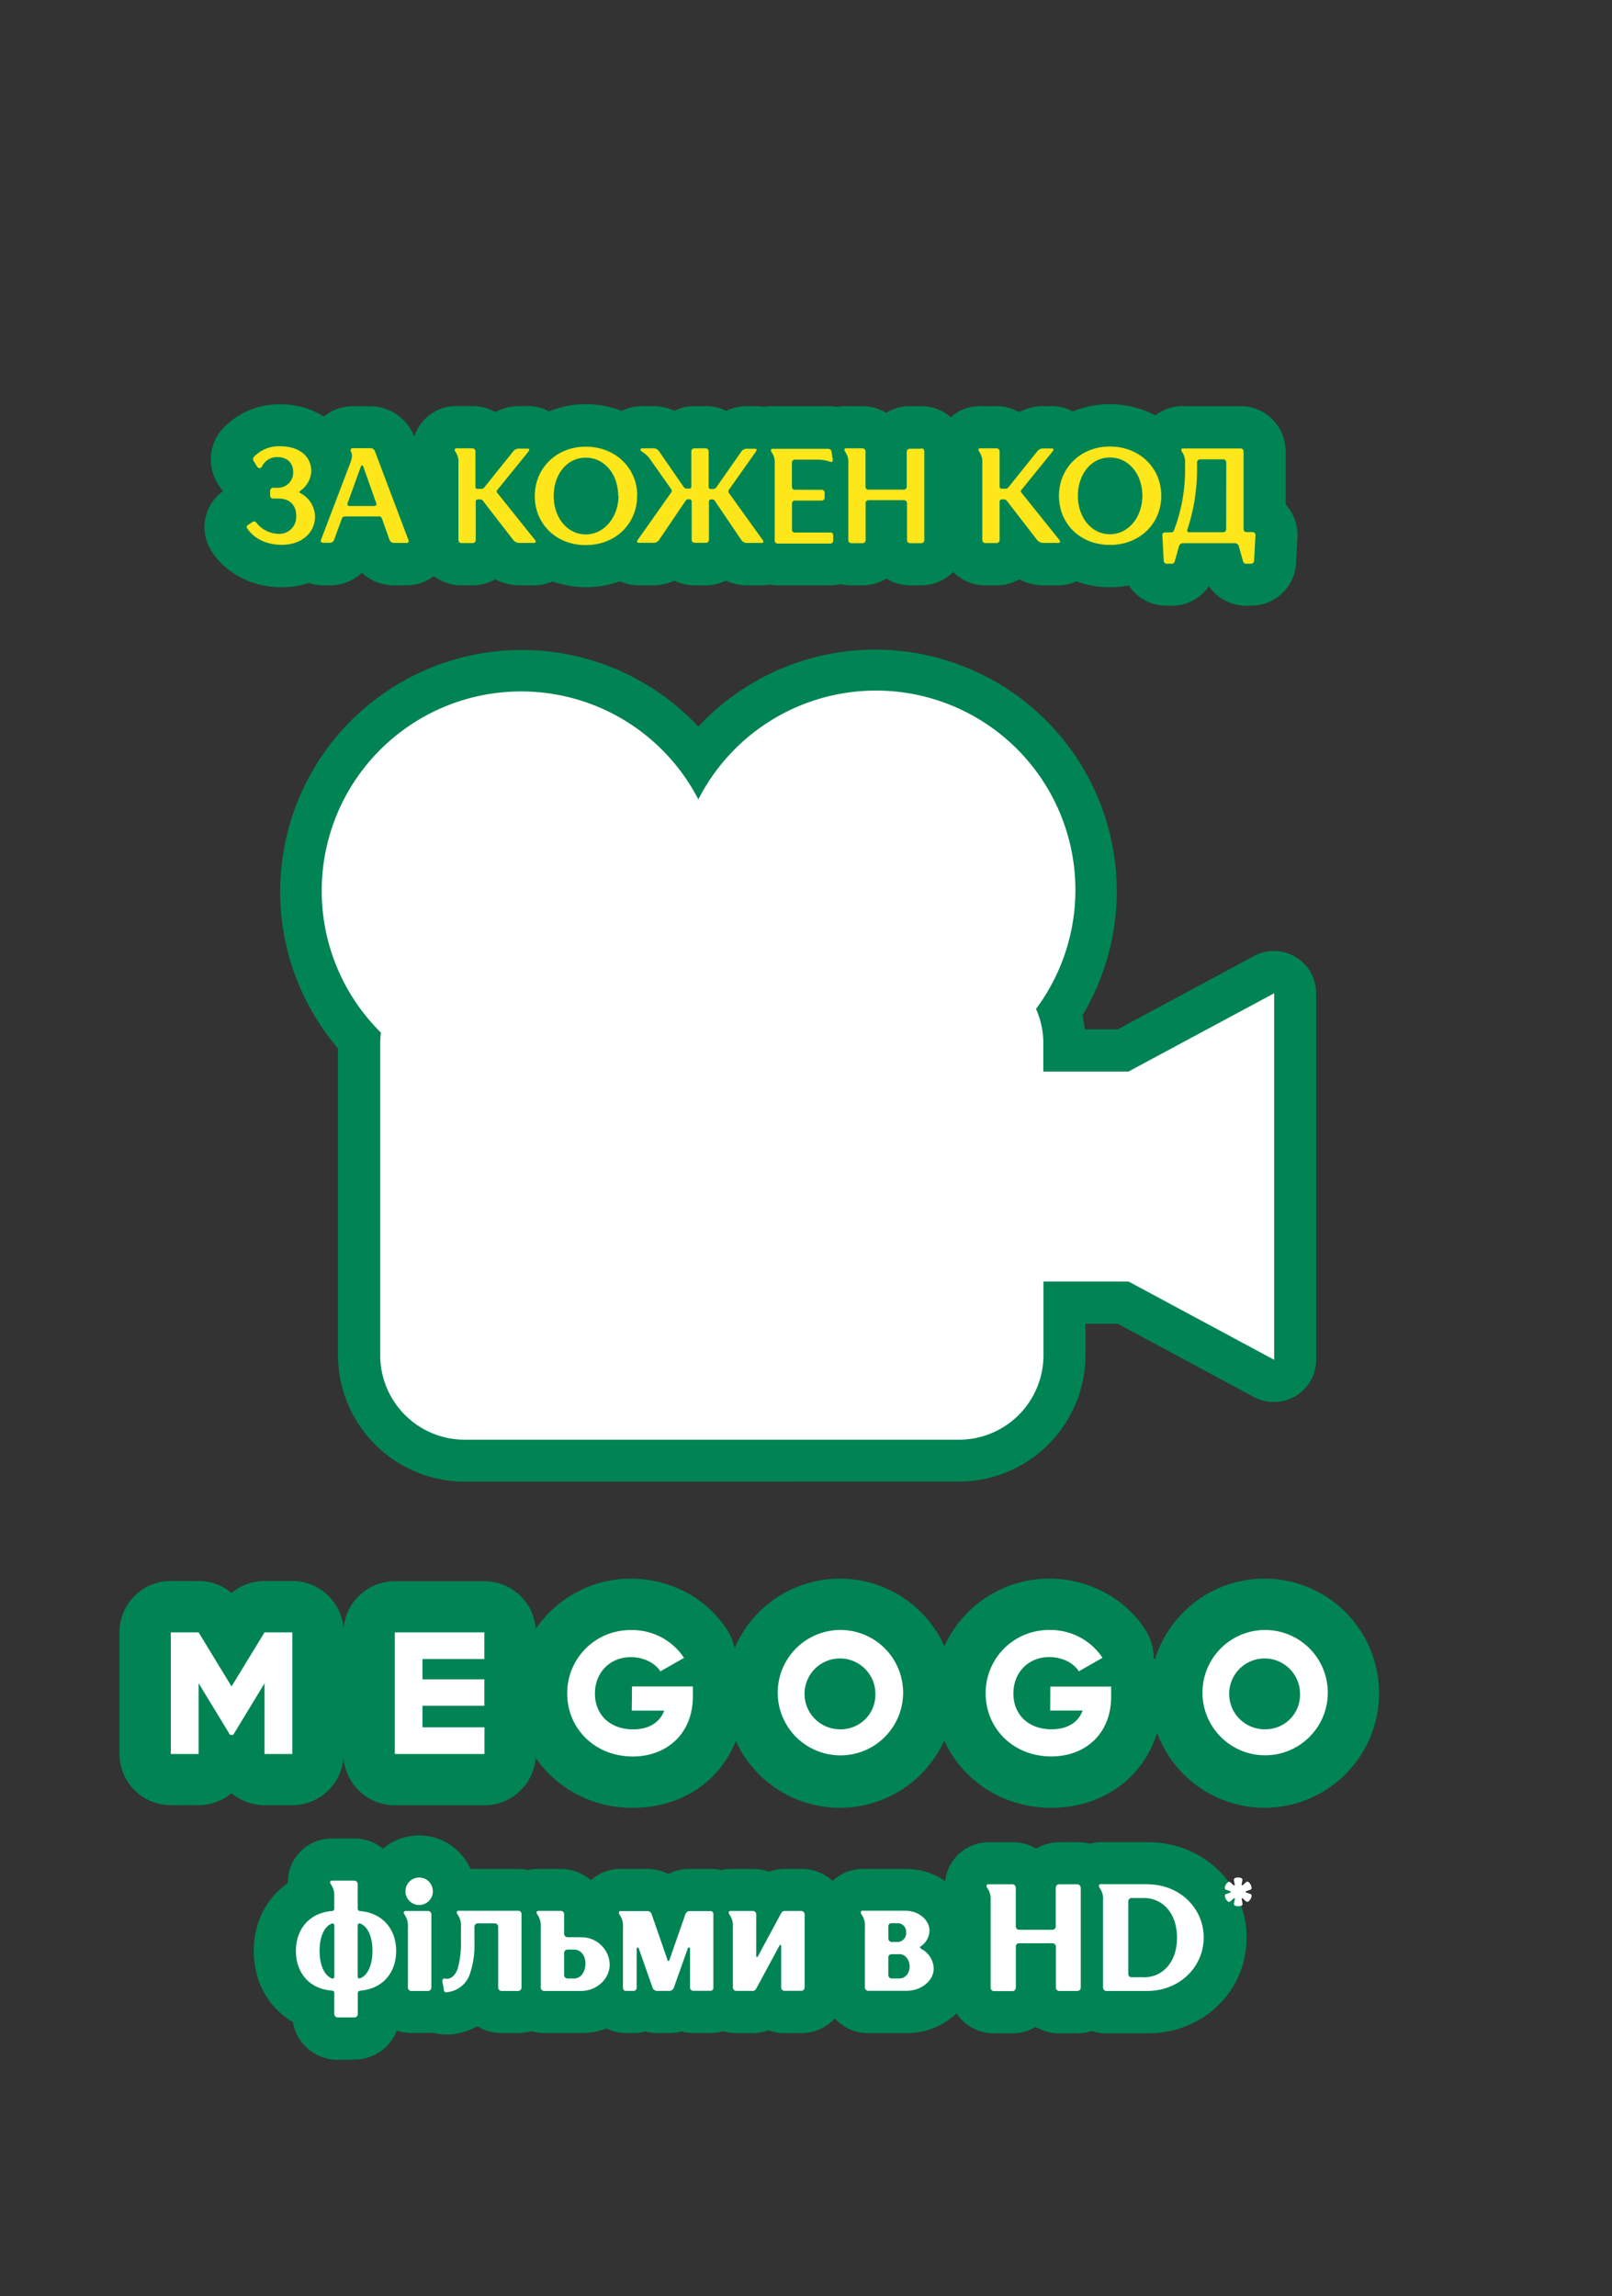 <svg id="Layer_35_copy_2" data-name="Layer 35 copy 2" xmlns="http://www.w3.org/2000/svg" viewBox="0 0 476.95 679.45"><rect x="0" y="0" width="476.95" height="679.45" fill="#333333" stroke="none"/><title>megogo</title><g id="desc-megogo"><path d="M99.88,609.47a13.46,13.46,0,0,1-13.25-11.18c-7.11-4.12-11.55-11.77-11.55-21,0-8.57,3.84-15.79,10.1-20.1a13.19,13.19,0,0,1,1.47-6.28A13,13,0,0,1,98.17,544h6.67a13.45,13.45,0,0,1,8.49,3,16.56,16.56,0,0,1,25.85,6h14.13a13.72,13.72,0,0,1,3,.33,13.34,13.34,0,0,1,2.95-.33h6.66a13.41,13.41,0,0,1,8.89,3.34,13,13,0,0,1,8.73-3.34h8a13.55,13.55,0,0,1,6.21,1.5A13.59,13.59,0,0,1,204,553h6.22a13.72,13.72,0,0,1,3,.33,13.72,13.72,0,0,1,3-.33h6.63a13.52,13.52,0,0,1,4.71.84,13.46,13.46,0,0,1,4.7-.84h5a13.42,13.42,0,0,1,9.1,3.56,13,13,0,0,1,9-3.56H268a20.42,20.42,0,0,1,11.64,3.58,13,13,0,0,1,12.91-11.47h7.16A13.58,13.58,0,0,1,306.6,547a13.58,13.58,0,0,1,6.94-1.91h5.36a13.54,13.54,0,0,1,3.47.45,13.22,13.22,0,0,1,3.42-.45h13.83c16.38,0,29.22,12.4,29.22,28.23S356,601.65,339.62,601.65H327.34a13.52,13.52,0,0,1-4.28-.7,13.76,13.76,0,0,1-4.32.7h-5.36a13.57,13.57,0,0,1-6.94-1.9,13.57,13.57,0,0,1-6.94,1.9h-5.45A13.43,13.43,0,0,1,283,595.78a21.35,21.35,0,0,1-14.8,5.81H256.88a13.39,13.39,0,0,1-9.88-4.34,13.41,13.41,0,0,1-9.89,4.34h-5a13.13,13.13,0,0,1-4.68-.84,13.41,13.41,0,0,1-4.69.84h-4.91A13.43,13.43,0,0,1,214,601a13,13,0,0,1-3.82.56h-5a13.51,13.51,0,0,1-3.52-.47,13.38,13.38,0,0,1-3.51.47h-3.78a13.22,13.22,0,0,1-3.42-.45,13.24,13.24,0,0,1-3.43.45h-2.25a13.3,13.3,0,0,1-5.82-1.33,21.62,21.62,0,0,1-7.47,1.33H161a13.37,13.37,0,0,1-3.82-.55,13.51,13.51,0,0,1-3.84.55H148.4a13.58,13.58,0,0,1-7.16-2,20.67,20.67,0,0,1-8,2.43H132a13.5,13.5,0,0,1-3.79-.53c-.5,0-1,.08-1.52.08h-5a13.24,13.24,0,0,1-4.28-.7,13.51,13.51,0,0,1-12.57,8.58Z" fill="#008453"/><path d="M374.16,534.91a33.94,33.94,0,0,1-31.8-22.17c-4.15,13.31-16.07,22.17-31.34,22.17-14.29,0-26.3-8.07-31.64-19.9a33.89,33.89,0,0,1-61.67.14c-4.78,12-16.15,19.76-30.48,19.76a34.51,34.51,0,0,1-28.74-14.74,15.2,15.2,0,0,1-15.15,14H116.82A15.21,15.21,0,0,1,101.65,520a15.21,15.21,0,0,1-15.16,14.13H78.27a15.2,15.2,0,0,1-9.76-3.55,15.17,15.17,0,0,1-9.75,3.55H50.54A15.21,15.21,0,0,1,35.34,519V483a15.21,15.21,0,0,1,15.2-15.2h8.22a15.17,15.17,0,0,1,9.75,3.55,15.22,15.22,0,0,1,9.76-3.55h8.22A15.2,15.2,0,0,1,101.65,482a15.21,15.21,0,0,1,15.17-14.13h26.52A15.21,15.21,0,0,1,158.5,482a34.07,34.07,0,0,1,28.16-14.89c11.7,0,22.66,5.88,28.59,15.34a15.1,15.1,0,0,1,2.07,5.29,33.89,33.89,0,0,1,62.1-.64,34.11,34.11,0,0,1,31-20c11.7,0,22.65,5.88,28.59,15.34a15.18,15.18,0,0,1,2.33,8.05c.12.19.25.38.37.58a33.9,33.9,0,1,1,32.41,43.83Z" fill="#008453"/><path d="M106.64,565.48q-.81-.06-.81-.81v-7.21a1,1,0,0,0-1-1H98.17c-.5,0-.68.5-.27,1.08a5.7,5.7,0,0,1,1,3.74v3.38a.7.7,0,0,1-.6.8h-.16c-6.71.59-10.59,5.45-10.59,11.81S91.43,588.49,98.14,589a.72.72,0,0,1,.77.65.86.86,0,0,1,0,.16V596a1,1,0,0,0,.95.94h5a1,1,0,0,0,1-.94v-6.17q0-.75.81-.81c6.67-.59,10.54-5.41,10.54-11.76S113.31,566.07,106.64,565.48Zm-7.71,19.24c0,.59-.31.81-.63.72-2.2-.77-3.74-3.78-3.74-8.2s1.54-7.39,3.74-8.11c.32,0,.63.14.63.72Zm7.53.68c-.32.09-.63-.14-.63-.73V569.85c0-.58.31-.76.63-.72,2.21.72,3.74,3.7,3.74,8.11s-1.53,7.39-3.74,8.16Zm21.17-19v21.71a1,1,0,0,1-1,1h-5a1,1,0,0,1-.94-1V570.26a5.65,5.65,0,0,0-1-3.74c-.4-.59-.22-1.08.27-1.08h6.67a1,1,0,0,1,1,1Zm.45-6.85a4.06,4.06,0,1,1-4.12-4H124a4,4,0,0,1,4.05,4v0Zm26.22,6.8v21.76a1,1,0,0,1-1,1h-4.9a1,1,0,0,1-1-1v-18a1,1,0,0,0-.94-1h-5.09a1,1,0,0,0-1,1v4.82a25.45,25.45,0,0,1-1.49,9.55,7.9,7.9,0,0,1-6.75,5,.63.63,0,0,1-.76-.47s0,0,0-.07l-.49-2.66a.68.68,0,0,1,.9-.81c1.89.32,3.06-1.4,3.6-2.84a27,27,0,0,0,1-8.2V570.2a5.65,5.65,0,0,0-1-3.74c-.41-.59-.23-1.08.27-1.08h17.84a1,1,0,0,1,.82,1Zm17.62,6.85h-4.06a1,1,0,0,1-.94-1.06v-5.79a1,1,0,0,0-1-.94h-6.66c-.5,0-.68.49-.27,1.08a5.7,5.7,0,0,1,1,3.74v17.88a1,1,0,0,0,.95,1h10.95c4.64,0,8.51-3.51,8.51-7.88a8.31,8.31,0,0,0-8.48-8Zm-2.17,12.21h-1.93a1,1,0,0,1-.9-1v-6.54a1,1,0,0,1,.9-1h1.93c2.12,0,3.47,1.71,3.47,4.15s-1.35,4.42-3.47,4.42Zm41.32-19.1v21.85a.85.85,0,0,1-.8.9h-5.1a.93.93,0,0,1-1-.84V576.61c.05-.45-.54-.49-.67-.09l-4.15,11.67a1.4,1.4,0,0,1-1.26.9h-3.78a1.4,1.4,0,0,1-1.22-.9L189,576.52a.32.32,0,0,0-.39-.24.31.31,0,0,0-.24.38v11.53a.9.9,0,0,1-.9.9h-2.25a.85.85,0,0,1-.9-.8v-18a5.65,5.65,0,0,0-1-3.74c-.4-.59-.22-1.08.27-1.08h8a1.35,1.35,0,0,1,1.21.9l4.69,13.56a.29.29,0,1,0,.58,0l4.73-13.56a1.4,1.4,0,0,1,1.22-.9h6.22a.86.86,0,0,1,.83.9Zm27,0v21.76a1,1,0,0,1-.94,1h-5a1,1,0,0,1-1-1V575.8c0-.36-.32-.45-.5-.13l-6.8,12.61c-.27.49-.59.81-1.08.81h-4.91a1,1,0,0,1-1-1V570.26a5.65,5.65,0,0,0-1-3.74c-.4-.59-.22-1.08.27-1.08h6.63a1,1,0,0,1,1,.94v12.35c0,.36.32.45.5.13l6.8-12.61c.27-.5.59-.81,1.08-.81h5a1,1,0,0,1,.93.94Zm34.42,10.23c-.36-.22-.45-.4,0-.67a5.75,5.75,0,0,0,2.52-4.6c0-3.11-3.11-5.9-7.16-5.9H255.17c-.49,0-.67.49-.27,1.08a5.65,5.65,0,0,1,1,3.74v17.88a1,1,0,0,0,.94,1h11.31c4.64,0,8.11-3.15,8.11-6.58a6.78,6.78,0,0,0-3.79-5.88ZM262.83,570a.92.92,0,0,1,.9-.94h1.85a2.52,2.52,0,0,1,2.53,2.51,1.93,1.93,0,0,1,0,.24,2.64,2.64,0,0,1-2.21,2.79h-2.11a1,1,0,0,1-.95-1Zm3.38,15.41h-2.43a1,1,0,0,1-.95-1v-5.18a.93.93,0,0,1,.91-1h2.47c1.71,0,2.93,1.81,2.93,3.65s-1.22,3.51-2.93,3.51Zm53.56-26.89v29.59a1,1,0,0,1-1,1h-5.36a1,1,0,0,1-1-1V576a1,1,0,0,0-1-1h-9.91a.92.92,0,0,0-.94.92v12.24a1,1,0,0,1-1,1h-5.45a1,1,0,0,1-1-1V562.38a5.7,5.7,0,0,0-1-3.74c-.41-.59-.23-1.09.27-1.09h7.16a1,1,0,0,1,1,1V570a1,1,0,0,0,.88,1h10a1,1,0,0,0,.95-1V558.55a1,1,0,0,1,1-1h5.36a1,1,0,0,1,1,1Zm19.69-1H325.63c-.49,0-.67.5-.27,1.09a5.59,5.59,0,0,1,1,3.74v25.76a1,1,0,0,0,.94,1h12.12c9.55,0,16.72-7.07,16.72-15.81s-7.14-15.75-16.68-15.75Zm-1.12,27.53h-3.56a.93.93,0,0,1-.95-.93V562.6a1,1,0,0,1,.95-1h3.56c5.76,0,9.91,4.6,9.91,11.76s-4.15,11.72-9.91,11.72Z" fill="#fff"/><path d="M78.27,483h8.22v36H78.27V498.08L69,513.34h-.93l-9.29-15.26V519H50.54V483h8.22l9.75,16Zm38.55,36h26.52v-7.91H125v-6.37h18.31V496.9H125v-6h18.31V483H116.82Zm70.1-12.84h9.6c-1.28,3.44-4.41,5.54-9.19,5.54-7,0-11.3-4.47-11.3-10.58,0-6.32,4.52-10.78,10.58-10.78,4.06,0,7.29,1.84,8.78,4.21l7-4a18.38,18.38,0,0,0-15.72-8.22,18.65,18.65,0,0,0-18.85,18.45v.3c0,10.32,8.12,18.65,19.42,18.65,10,0,17.76-6.73,17.76-17.73v-3H187ZM267.21,501a18.55,18.55,0,1,1,0-.3ZM259,501a10.48,10.48,0,1,0-10.48,10.68A10.22,10.22,0,0,0,259,501.73C259,501.49,259,501.24,259,501Zm51.73,5.14h9.6c-1.28,3.44-4.42,5.54-9.19,5.54-7,0-11.3-4.47-11.3-10.58,0-6.32,4.52-10.78,10.58-10.78,4.06,0,7.29,1.84,8.78,4.21l7-4a18.42,18.42,0,0,0-15.72-8.22,18.65,18.65,0,0,0-18.85,18.45v.3c0,10.32,8.11,18.65,19.41,18.65,10.07,0,17.72-6.68,17.72-17.67v-3h-18ZM392.86,501a18.54,18.54,0,1,1,0-.32Zm-8.22,0a10.48,10.48,0,1,0-10.48,10.68,10.22,10.22,0,0,0,10.49-9.95c0-.24,0-.49,0-.73Z" fill="#fff"/><g id="Layer_1_copy_16" data-name="Layer 1 copy 16"><rect x="-1675.47" y="-1272.95" width="5094.33" height="2865.56" fill="none"/><rect x="-88.31" y="-380.17" width="1920" height="1080" fill="none"/><path d="M364,560a.22.22,0,0,0,0-.42l-1.29-.45c-1-.33.54-2.91,1.29-2.19l1,.9a.23.23,0,0,0,.32-.06.26.26,0,0,0,0-.15l-.24-1.32c-.12-.54.54-.78,1.23-.78s1.41.27,1.29.75l-.24,1.35a.2.2,0,0,0,.17.23.18.18,0,0,0,.16-.05l1-.9c.84-.78,2.25,1.92,1.29,2.22l-1.29.45c-.21.06-.15.33,0,.39l1.29.45c1,.33-.51,2.88-1.26,2.22l-1-.9a.19.19,0,0,0-.33.18l.24,1.35c.12.54-.54.78-1.23.78s-1.47-.27-1.32-.78l.3-1.35c.06-.18-.21-.33-.36-.18l-1,.87c-.81.78-2.25-1.86-1.29-2.16Z" fill="#fff"/></g></g><g id="icon-megogo"><path d="M137.46,438.4A37.51,37.51,0,0,1,100,400.94V310.21A71.49,71.49,0,0,1,206.62,215a71.48,71.48,0,0,1,113.65,85.42,38.64,38.64,0,0,1,.7,4.15h9.75L371,282.89a12.5,12.5,0,0,1,18.42,11V402.36a12.5,12.5,0,0,1-18.42,11l-40.31-21.68h-9.53v9.25a37.5,37.5,0,0,1-37.46,37.46Z" fill="#008453"/><path d="M333.87,317.07H308.69v-8.38a24.65,24.65,0,0,0-2.16-10.15,59,59,0,1,0-99.91-62,59,59,0,1,0-93.92,69,25.66,25.66,0,0,0-.2,3.16V401a25,25,0,0,0,25,25H283.73a25,25,0,0,0,25-25V379.19h25.18L377,402.36V293.9Z" fill="#fff"/></g><g id="title-megogo"><path d="M368.62,179.23a13.36,13.36,0,0,1-10.94-5.78,13.28,13.28,0,0,1-10.93,5.78h-1.56a13.29,13.29,0,0,1-11.2-6,29.42,29.42,0,0,1-15.5-1.2,13.1,13.1,0,0,1-5.41,1.17H308.8a15.37,15.37,0,0,1-7.24-1.79,13.41,13.41,0,0,1-6.72,1.79h-3.36a13.31,13.31,0,0,1-9.45-3.94,13.41,13.41,0,0,1-9.51,3.94h-3.28a13.42,13.42,0,0,1-7-2,13.42,13.42,0,0,1-7,2H251.8a13.28,13.28,0,0,1-3.07-.36,13.3,13.3,0,0,1-3.08.36h-15.6a13.7,13.7,0,0,1-2.39-.21,13.25,13.25,0,0,1-2.35.21h-4.16a15.24,15.24,0,0,1-6.41-1.38,13.43,13.43,0,0,1-6,1.38h-3.28a13.45,13.45,0,0,1-5.94-1.38,15.29,15.29,0,0,1-6.42,1.38H189a13,13,0,0,1-5.53-1.23,29.37,29.37,0,0,1-20,.06,13.1,13.1,0,0,1-5.41,1.17h-4.28a15.37,15.37,0,0,1-7.24-1.79,13.41,13.41,0,0,1-6.72,1.79h-3.36a13.25,13.25,0,0,1-8.1-2.75,13.25,13.25,0,0,1-8.1,2.75H116.5a13.85,13.85,0,0,1-9.42-3.73,13.79,13.79,0,0,1-9.42,3.73h-2a13.43,13.43,0,0,1-4.31-.71,25.26,25.26,0,0,1-8,1.27c-8.63,0-16.35-3.94-20.66-10.53a13.06,13.06,0,0,1,3.23-17.84l-.33-.5-1-1.52a13.59,13.59,0,0,1,.61-15.71l.12-.15a22.58,22.58,0,0,1,17.54-7.87,23.8,23.8,0,0,1,13,3.64,13,13,0,0,1,8.44-3.07h5.28a14,14,0,0,1,13,9,12,12,0,0,1,.86-2.06,12.93,12.93,0,0,1,11.51-7h4.84a13.26,13.26,0,0,1,6.73,1.8,14.78,14.78,0,0,1,7.19-1.8h2.48a13,13,0,0,1,6.22,1.58A29,29,0,0,1,184,121.6a13,13,0,0,1,6-1.44h3.08a15.11,15.11,0,0,1,6.45,1.4,13.29,13.29,0,0,1,6-1.4h3.28a13.29,13.29,0,0,1,6,1.4,15.26,15.26,0,0,1,6.45-1.4h2.24a13.28,13.28,0,0,1,2.52.24,13.57,13.57,0,0,1,2.54-.24h16.52a13.83,13.83,0,0,1,2.65.25,13.12,13.12,0,0,1,2.58-.25h4.88a13.32,13.32,0,0,1,7,2,13.32,13.32,0,0,1,7-2h3.28a13.38,13.38,0,0,1,8.82,3.29,13,13,0,0,1,8.66-3.29h4.84a13.26,13.26,0,0,1,6.73,1.8,14.78,14.78,0,0,1,7.19-1.8h2.48a13,13,0,0,1,6.22,1.58,29,29,0,0,1,24.45,1.19,13,13,0,0,1,8-2.77H367a13.39,13.39,0,0,1,13.38,13.38v15.73h0a13.3,13.3,0,0,1,3.49,9.78l-.4,7.45v.38a13.34,13.34,0,0,1-13.34,12.34Z" fill="#008453"/><path d="M93.21,152.85c0,4.64-3.76,8.36-9.88,8.36-4.36,0-8.2-1.8-10.2-4.88a.64.64,0,0,1,.08-.9.54.54,0,0,1,.16-.1l1.4-.92a.73.73,0,0,1,1,.15l.06.09a8.71,8.71,0,0,0,6.6,3.32,5,5,0,0,0,5.21-4.78,5.61,5.61,0,0,0,0-.58c0-3-1.76-5.08-5.2-5.08h-1.6a.9.9,0,0,1-.92-.88h0v-1.4a.91.91,0,0,1,.9-.92h1.62a4.45,4.45,0,0,0,4.29-4.59c0-.05,0-.11,0-.17,0-2.56-1.76-4.31-4.6-4.31a4.94,4.94,0,0,0-4.6,2.71.77.77,0,0,1-1,.49.76.76,0,0,1-.39-.29l-1-1.6a1.08,1.08,0,0,1-.08-1.31,10.16,10.16,0,0,1,7.8-3.21c5.76,0,9.24,3,9.24,7.4a7.51,7.51,0,0,1-3.28,5.8c-.28.2-.28.48,0,.64A7.93,7.93,0,0,1,93.21,152.85Zm27.66,7a.61.61,0,0,1-.33.8.65.65,0,0,1-.31,0h-3.76a1.43,1.43,0,0,1-1.2-.84l-2.27-6.4a.9.9,0,0,0-1-.6h-9.76c-.56,0-.92.16-1.08.6l-2.32,6.36a1.35,1.35,0,0,1-1.2.84h-2c-.56,0-.84-.4-.68-.84l8.72-22.88a6,6,0,0,0,.44-2,2.77,2.77,0,0,0-.28-1.27.62.62,0,0,1,.11-.87.61.61,0,0,1,.41-.13h5.28a1.39,1.39,0,0,1,1.28.88Zm-9.56-11L107.47,138a.34.34,0,0,0-.32-.28.38.38,0,0,0-.36.28l-3.92,10.84c-.2.56,0,.88.52.88h7.36c.56-.08.76-.4.56-1Zm36-2.8c-.4-.48-.48-.68-.12-1.12l9.16-11.31c.4-.49.28-.88-.2-.88h-2.48a2.19,2.19,0,0,0-1.88.88l-8.52,10.63a1,1,0,0,1-.8.4h-1.2c-.4,0-.6-.24-.6-.68V133.54a.89.89,0,0,0-.9-.88H135c-.44,0-.64.43-.28,1a5,5,0,0,1,.92,3.31v22.88a.87.87,0,0,0,.84.84h3.36a.9.9,0,0,0,.92-.84V148.49a.65.65,0,0,1,.58-.72h.82a1,1,0,0,1,.72.4l9,11.64a2.43,2.43,0,0,0,2,.84H158c.48,0,.68-.4.32-.84Zm41.19.72c0,8.2-6.35,14.52-15.19,14.52s-15.08-6.32-15.08-14.52,6.36-14.6,15.08-14.6,15.23,6.24,15.23,14.52Zm-5.59,0c0-6.36-4-11.35-9.6-11.35s-9.48,5-9.48,11.35,4,11.36,9.48,11.36S183,153,183,146.65Zm32.92-.68a.94.94,0,0,1-.2-1.12l8-11.31c.4-.49.28-.88-.2-.88h-2.24a2,2,0,0,0-1.88.88l-7.44,10.63a1,1,0,0,1-.8.4h-.8c-.4,0-.6-.24-.6-.68V133.54a.89.89,0,0,0-.9-.88h-3.3a.89.89,0,0,0-.92.86v10.37c0,.44-.2.68-.6.68h-.8a1,1,0,0,1-.8-.4L195,133.54a2,2,0,0,0-1.88-.88H190c-.6,0-.72.68,0,1a8.83,8.83,0,0,1,2.8,2.87l5.84,8.28a.94.94,0,0,1-.2,1.12l-9.76,13.84c-.36.44-.16.84.32.84h4.16a2,2,0,0,0,1.84-.84l7.88-11.64a.84.84,0,0,1,.72-.4h.4a.64.64,0,0,1,.64.66v11.38a.9.9,0,0,0,.92.84h3.28a.9.9,0,0,0,.92-.84V148.49a.65.65,0,0,1,.58-.72h.42a.84.84,0,0,1,.72.4l7.88,11.64a2,2,0,0,0,1.84.84h4.16c.48,0,.68-.4.32-.84Zm29.78,11.48H235.17a.82.82,0,0,1-.84-.82V149a.85.85,0,0,1,.82-.88h8a.88.88,0,0,0,.84-.88v-1.48a.87.87,0,0,0-.84-.84h-8a.85.85,0,0,1-.84-.86v-7.18a.88.88,0,0,1,.84-.88H242a11.36,11.36,0,0,1,3.52.6c.55.2,1,0,.88-.56l-.36-2.39a1,1,0,0,0-1-.84H228.53c-.44,0-.6.43-.24,1a5,5,0,0,1,.92,3.31V160a.87.87,0,0,0,.84.84h15.6a.88.88,0,0,0,.88-.84v-1.48a.9.9,0,0,0-.73-1h-.15Zm26.87-24.79H269.2a.89.89,0,0,0-.92.86V144a.88.88,0,0,1-.84.88H256.92a.82.82,0,0,1-.84-.82V133.54a.89.89,0,0,0-.9-.88h-4.9c-.44,0-.6.43-.24,1A5,5,0,0,1,251,137v22.88a.87.87,0,0,0,.84.84h3.36a.9.9,0,0,0,.92-.84v-11a.83.83,0,0,1,.78-.88h10.62a.88.88,0,0,1,.84.88v11a.9.9,0,0,0,.92.84h3.28a.9.9,0,0,0,.92-.84V133.54a.89.89,0,0,0-.9-.88h0ZM302.4,146c-.4-.48-.48-.68-.12-1.12l9.16-11.31c.4-.49.28-.88-.2-.88h-2.48a2.19,2.19,0,0,0-1.88.88l-8.52,10.63a1,1,0,0,1-.8.4h-1.2c-.4,0-.6-.24-.6-.68V133.54a.89.89,0,0,0-.9-.88H290c-.44,0-.64.43-.28,1a5,5,0,0,1,.92,3.31v22.88a.87.87,0,0,0,.84.84h3.36a.9.9,0,0,0,.92-.84V148.49a.65.65,0,0,1,.58-.72h.82a1,1,0,0,1,.72.4l9,11.64a2.43,2.43,0,0,0,2,.84h4.28c.48,0,.68-.4.32-.84Zm41.19.72c0,8.2-6.35,14.52-15.19,14.52s-15.08-6.32-15.08-14.52,6.36-14.6,15.08-14.6,15.19,6.29,15.19,14.57Zm-5.59,0c0-6.36-4-11.35-9.6-11.35s-9.48,5-9.48,11.35,4,11.36,9.48,11.36S338,153,338,146.65Zm33.46,11.68-.4,7.52a.92.92,0,0,1-.88.88h-1.56c-.48,0-.76-.4-.88-.88l-1.2-4.28a1.27,1.27,0,0,0-1.08-.92H349.91a1.27,1.27,0,0,0-1.08.92l-1.2,4.28c-.12.48-.4.88-.88.88h-1.56a.92.92,0,0,1-.88-.88l-.4-7.52a.77.77,0,0,1,.65-.87h1.67c.8,0,1-.12,1.2-.8a50.5,50.5,0,0,0,3.2-16.84V137a5,5,0,0,0-.92-3.31c-.36-.53-.2-1,.24-1h17.11a.87.87,0,0,1,.88.88h0v23a.86.86,0,0,0,.84.88h1.8a.86.86,0,0,1,.88.84v.11Zm-8.64-21.56a.9.9,0,0,0-.88-.92h-6.88a.9.9,0,0,0-.88.92h0v2.36a57,57,0,0,1-2.87,17.52.58.58,0,0,0,.34.76.57.57,0,0,0,.26,0h10a.86.86,0,0,0,.88-.84v0Z" fill="#fde619"/></g><rect x="-88.31" y="25.97" width="590" height="673.87" fill="none"/></svg>